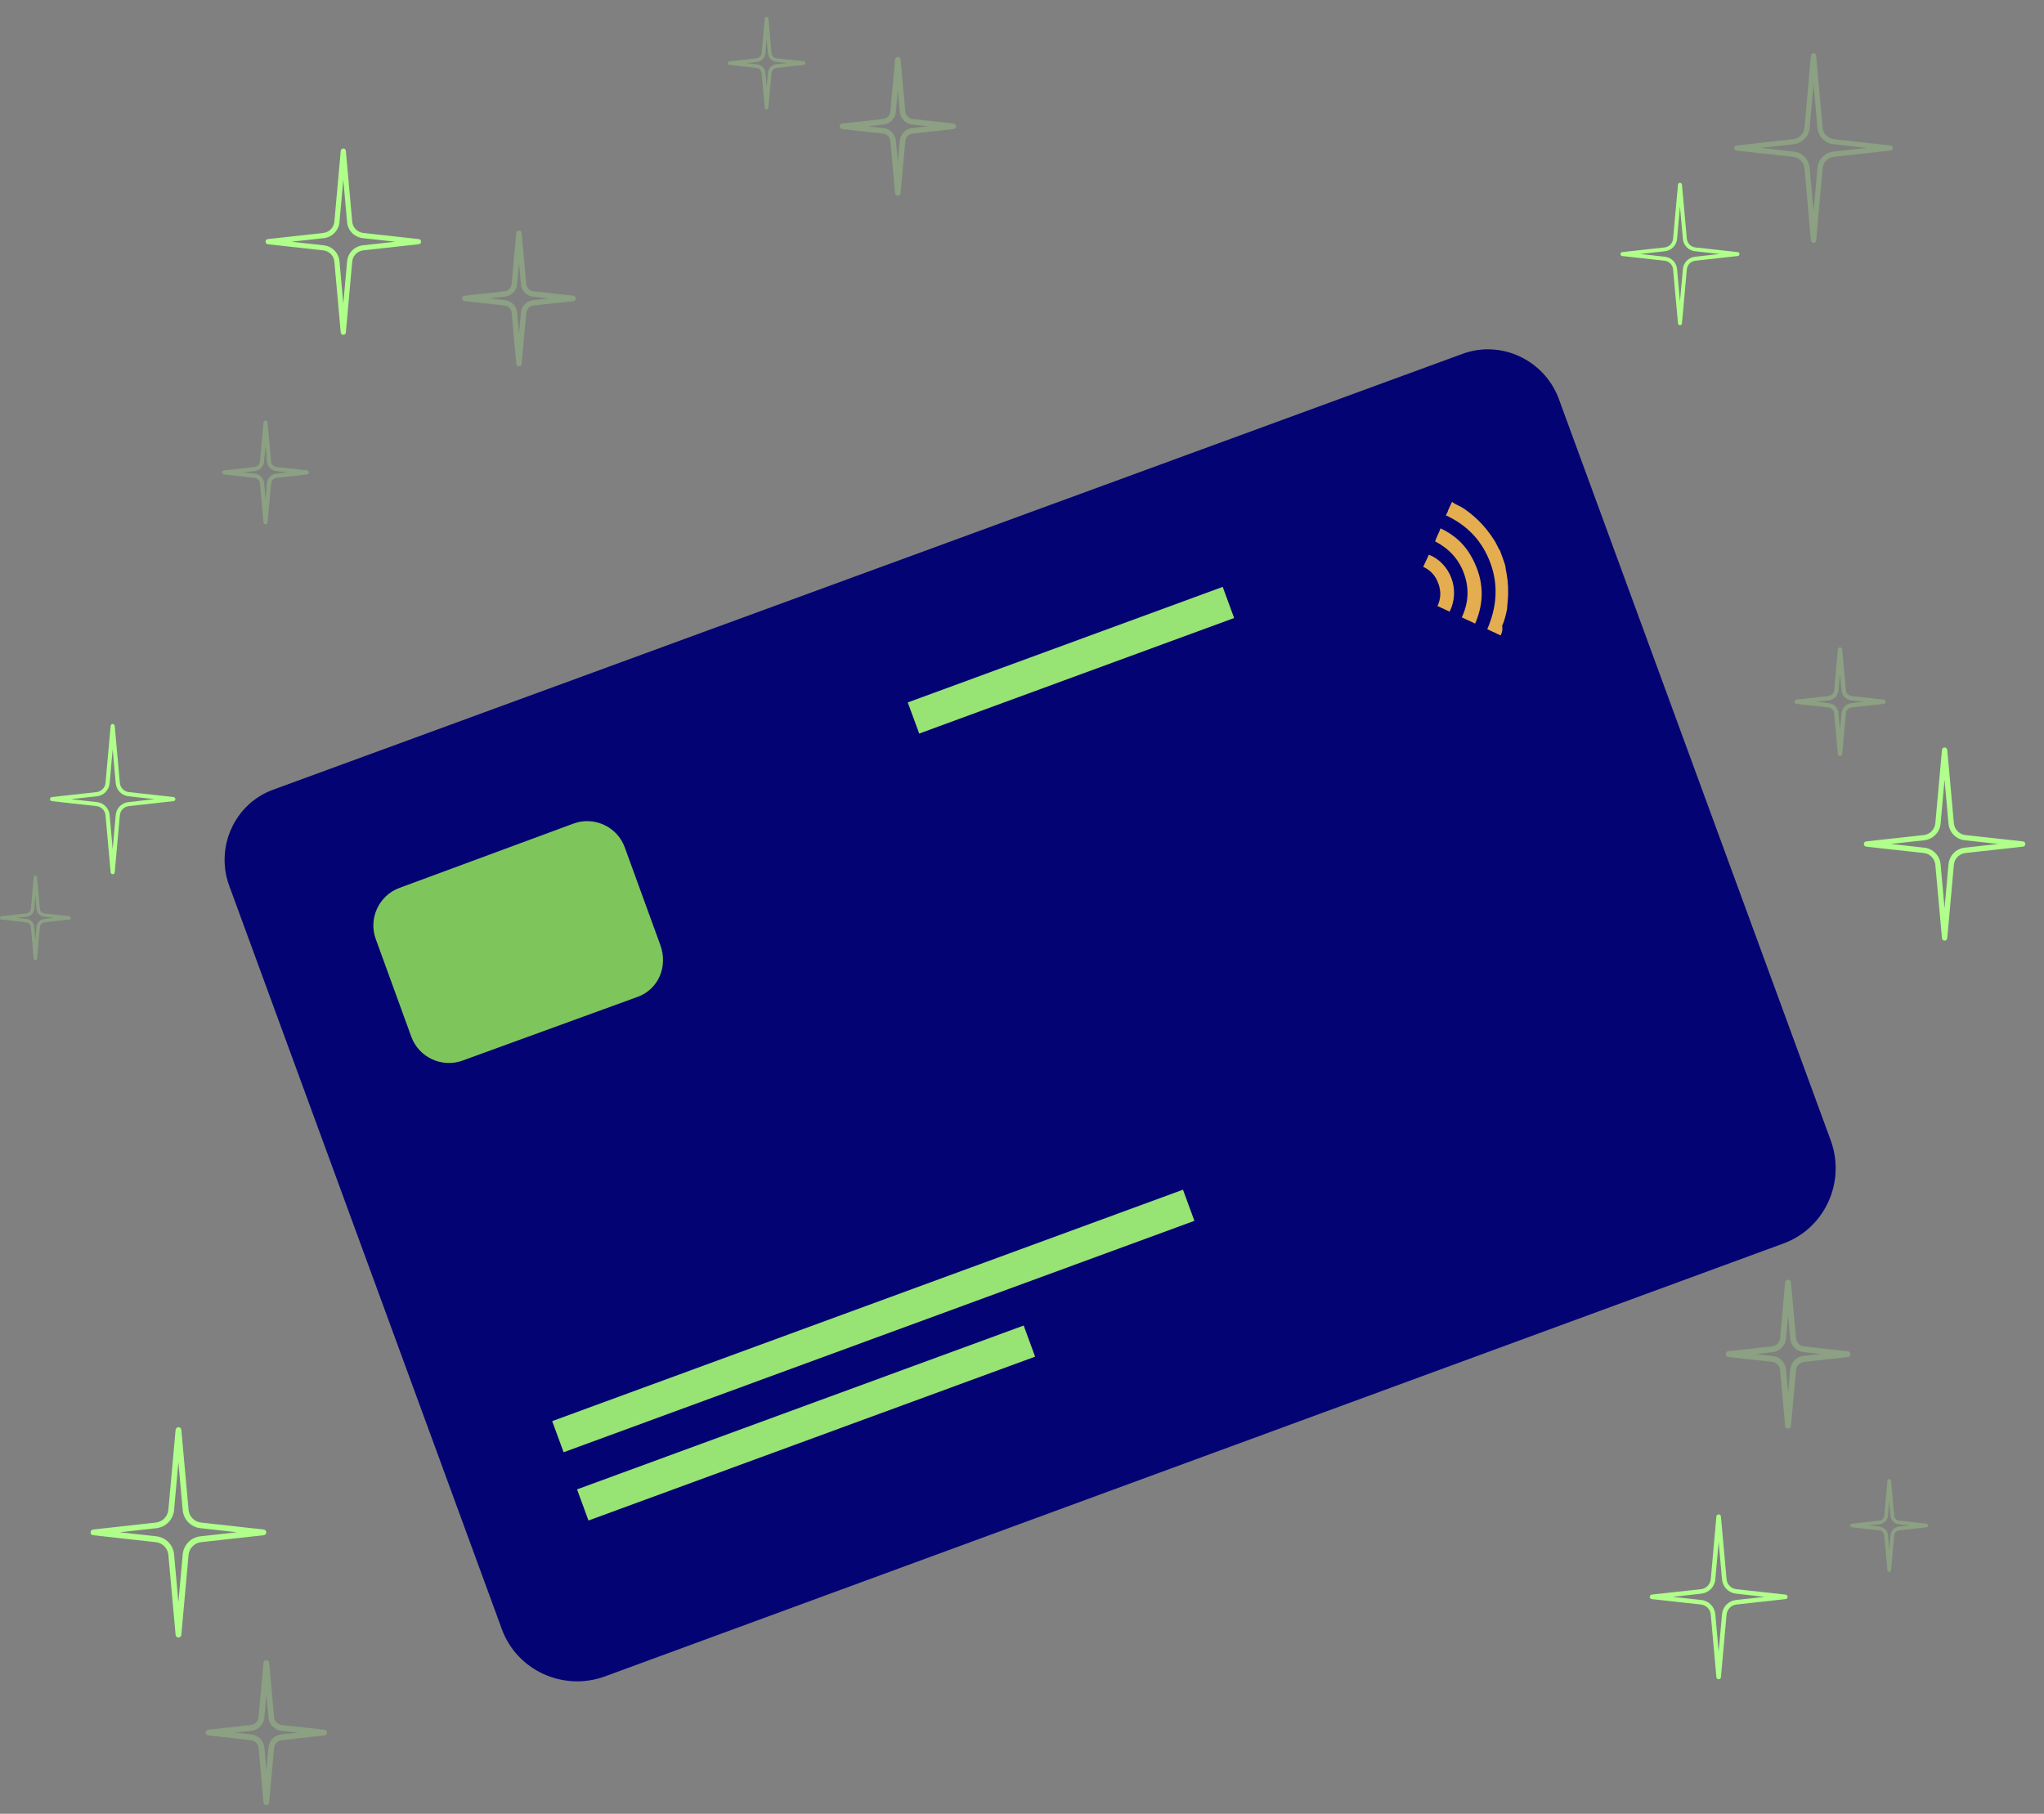 <svg width="80" height="71" viewBox="0 0 80 71" fill="none" xmlns="http://www.w3.org/2000/svg">
<rect x="0" y="0" width="80" height="71" fill="#808080" stroke="none"/>
<path d="M6.985 64.1C6.928 64.1 6.879 64.054 6.873 63.996L6.59 60.867C6.567 60.607 6.361 60.395 6.098 60.367L3.644 60.095C3.587 60.089 3.544 60.041 3.544 59.983C3.544 59.926 3.587 59.877 3.644 59.872L6.098 59.6C6.359 59.571 6.567 59.36 6.59 59.099L6.873 55.97C6.879 55.913 6.928 55.867 6.985 55.867C7.045 55.867 7.094 55.913 7.097 55.97L7.38 59.099C7.403 59.363 7.611 59.571 7.872 59.6L10.323 59.872C10.38 59.877 10.423 59.926 10.423 59.983C10.423 60.041 10.38 60.089 10.323 60.095L7.872 60.367C7.611 60.395 7.403 60.607 7.38 60.867L7.097 63.996C7.091 64.054 7.042 64.1 6.985 64.1ZM4.685 59.98L6.121 60.138C6.49 60.178 6.779 60.475 6.813 60.844L6.982 62.724L7.151 60.844C7.185 60.475 7.474 60.178 7.843 60.138L9.279 59.98L7.843 59.82C7.474 59.78 7.185 59.483 7.151 59.114L6.982 57.234L6.813 59.114C6.779 59.483 6.49 59.78 6.121 59.82L4.685 59.98Z" fill="#B0FF8B"/>
<g opacity="0.5">
<path opacity="0.5" d="M10.424 70.661C10.367 70.661 10.315 70.615 10.312 70.558L10.121 68.427C10.106 68.267 9.978 68.135 9.817 68.118L8.147 67.932C8.09 67.927 8.047 67.878 8.047 67.821C8.047 67.764 8.09 67.715 8.147 67.709L9.817 67.523C9.978 67.506 10.106 67.375 10.121 67.215L10.312 65.083C10.318 65.026 10.367 64.981 10.424 64.981C10.481 64.981 10.533 65.026 10.535 65.083L10.727 67.215C10.741 67.375 10.87 67.506 11.03 67.523L12.701 67.709C12.758 67.715 12.801 67.764 12.801 67.821C12.801 67.878 12.758 67.927 12.701 67.932L11.03 68.118C10.87 68.135 10.741 68.267 10.727 68.427L10.535 70.558C10.533 70.615 10.484 70.661 10.424 70.661ZM9.188 67.821L9.843 67.892C10.109 67.921 10.321 68.138 10.347 68.404L10.427 69.285L10.507 68.404C10.53 68.135 10.741 67.921 11.01 67.892L11.665 67.821L11.01 67.749C10.744 67.721 10.533 67.503 10.507 67.237L10.427 66.356L10.347 67.237C10.324 67.506 10.112 67.721 9.843 67.749L9.188 67.821Z" fill="#B0FF8B"/>
</g>
<path d="M4.41 34.221C4.367 34.221 4.333 34.189 4.33 34.147L4.13 31.913C4.113 31.727 3.967 31.575 3.778 31.555L2.028 31.36C1.988 31.355 1.956 31.32 1.956 31.28C1.956 31.24 1.988 31.206 2.028 31.2L3.778 31.006C3.964 30.986 4.113 30.834 4.13 30.648L4.33 28.414C4.333 28.371 4.37 28.34 4.41 28.34C4.453 28.34 4.488 28.371 4.49 28.414L4.691 30.648C4.708 30.834 4.857 30.986 5.042 31.006L6.793 31.2C6.833 31.206 6.865 31.24 6.865 31.28C6.865 31.32 6.833 31.355 6.793 31.36L5.042 31.555C4.857 31.575 4.708 31.727 4.691 31.913L4.49 34.147C4.488 34.189 4.45 34.221 4.41 34.221ZM2.771 31.283L3.795 31.398C4.058 31.426 4.264 31.638 4.29 31.901L4.41 33.243L4.53 31.901C4.553 31.638 4.762 31.426 5.025 31.398L6.049 31.283L5.025 31.169C4.762 31.14 4.556 30.928 4.53 30.665L4.41 29.324L4.29 30.665C4.267 30.928 4.058 31.14 3.795 31.169L2.771 31.283Z" fill="#B0FF8B"/>
<g opacity="0.5">
<path opacity="0.5" d="M1.384 37.586C1.35 37.586 1.322 37.56 1.319 37.526L1.207 36.284C1.199 36.19 1.124 36.116 1.03 36.104L0.057 35.995C0.023 35.993 0 35.964 0 35.93C0 35.895 0.026 35.867 0.057 35.864L1.03 35.755C1.124 35.744 1.199 35.669 1.207 35.575L1.319 34.334C1.322 34.299 1.35 34.273 1.384 34.273C1.419 34.273 1.447 34.299 1.45 34.334L1.562 35.575C1.57 35.669 1.645 35.744 1.739 35.755L2.712 35.864C2.746 35.867 2.769 35.895 2.769 35.93C2.769 35.964 2.743 35.993 2.712 35.995L1.739 36.104C1.645 36.116 1.57 36.19 1.562 36.284L1.45 37.526C1.447 37.56 1.419 37.586 1.384 37.586ZM0.664 35.93L1.044 35.972C1.199 35.99 1.324 36.116 1.339 36.273L1.384 36.788L1.43 36.273C1.445 36.116 1.568 35.99 1.725 35.972L2.105 35.93L1.725 35.887C1.57 35.87 1.445 35.744 1.43 35.586L1.384 35.072L1.339 35.586C1.324 35.744 1.201 35.87 1.044 35.887L0.664 35.93Z" fill="#B0FF8B"/>
</g>
<path d="M67.267 65.734C67.221 65.734 67.184 65.7 67.178 65.654L66.958 63.203C66.941 62.997 66.778 62.831 66.572 62.808L64.649 62.596C64.604 62.591 64.569 62.554 64.569 62.508C64.569 62.462 64.604 62.425 64.649 62.419L66.572 62.208C66.778 62.185 66.938 62.019 66.958 61.816L67.178 59.361C67.181 59.316 67.221 59.281 67.267 59.281C67.312 59.281 67.35 59.316 67.355 59.361L67.576 61.816C67.593 62.022 67.756 62.187 67.962 62.208L69.884 62.419C69.93 62.425 69.964 62.462 69.964 62.508C69.964 62.554 69.93 62.591 69.884 62.596L67.962 62.808C67.756 62.831 67.596 62.997 67.576 63.203L67.355 65.654C67.35 65.7 67.312 65.734 67.267 65.734ZM65.465 62.508L66.592 62.631C66.881 62.662 67.106 62.897 67.135 63.186L67.267 64.659L67.398 63.186C67.424 62.897 67.653 62.665 67.942 62.631L69.069 62.508L67.942 62.382C67.653 62.35 67.427 62.119 67.398 61.83L67.267 60.357L67.135 61.83C67.109 62.119 66.881 62.35 66.592 62.382L65.465 62.508Z" fill="#B0FF8B"/>
<g opacity="0.5">
<path opacity="0.5" d="M73.943 61.531C73.905 61.531 73.874 61.503 73.871 61.465L73.748 60.101C73.74 59.998 73.656 59.915 73.554 59.904L72.484 59.786C72.447 59.783 72.418 59.752 72.418 59.715C72.418 59.678 72.447 59.646 72.484 59.643L73.554 59.526C73.656 59.515 73.74 59.432 73.748 59.329L73.871 57.964C73.874 57.927 73.905 57.898 73.943 57.898C73.98 57.898 74.011 57.927 74.014 57.964L74.137 59.329C74.146 59.432 74.229 59.515 74.332 59.526L75.401 59.643C75.439 59.646 75.464 59.678 75.464 59.715C75.464 59.752 75.436 59.783 75.401 59.786L74.332 59.904C74.229 59.915 74.146 59.998 74.137 60.101L74.014 61.465C74.011 61.503 73.98 61.531 73.943 61.531ZM73.15 59.712L73.568 59.758C73.74 59.778 73.874 59.915 73.891 60.087L73.943 60.65L73.994 60.087C74.008 59.915 74.146 59.778 74.317 59.758L74.735 59.712L74.317 59.666C74.146 59.646 74.011 59.509 73.994 59.337L73.943 58.774L73.891 59.337C73.877 59.509 73.74 59.646 73.568 59.666L73.15 59.712Z" fill="#B0FF8B"/>
</g>
<g opacity="0.5">
<path opacity="0.5" d="M69.983 55.922C69.923 55.922 69.871 55.877 69.868 55.816L69.671 53.625C69.657 53.459 69.525 53.325 69.359 53.308L67.643 53.119C67.583 53.113 67.54 53.062 67.54 53.005C67.54 52.944 67.586 52.896 67.643 52.89L69.359 52.701C69.525 52.684 69.657 52.55 69.671 52.384L69.868 50.196C69.874 50.136 69.923 50.09 69.983 50.09C70.043 50.09 70.094 50.136 70.097 50.196L70.295 52.387C70.309 52.553 70.441 52.687 70.606 52.704L72.323 52.893C72.383 52.899 72.426 52.95 72.426 53.008C72.426 53.068 72.38 53.116 72.323 53.122L70.606 53.311C70.441 53.328 70.309 53.462 70.295 53.628L70.097 55.816C70.094 55.877 70.043 55.922 69.983 55.922ZM68.713 53.005L69.385 53.079C69.66 53.111 69.877 53.331 69.903 53.605L69.986 54.512L70.066 53.605C70.091 53.331 70.309 53.108 70.584 53.076L71.256 53.002L70.584 52.927C70.309 52.896 70.091 52.676 70.066 52.401L69.986 51.494L69.903 52.401C69.877 52.676 69.66 52.899 69.385 52.93L68.713 53.005Z" fill="#B0FF8B"/>
</g>
<path d="M76.11 36.821C76.056 36.821 76.013 36.781 76.007 36.726L75.747 33.852C75.724 33.611 75.535 33.417 75.295 33.391L73.041 33.142C72.989 33.136 72.949 33.091 72.949 33.039C72.949 32.985 72.989 32.942 73.041 32.936L75.295 32.688C75.535 32.662 75.724 32.467 75.747 32.227L76.007 29.352C76.013 29.298 76.056 29.258 76.11 29.258C76.164 29.258 76.207 29.298 76.213 29.352L76.473 32.227C76.496 32.467 76.685 32.662 76.925 32.688L79.179 32.936C79.231 32.942 79.271 32.988 79.271 33.039C79.271 33.094 79.231 33.136 79.179 33.142L76.925 33.391C76.685 33.417 76.493 33.611 76.473 33.852L76.213 36.726C76.207 36.778 76.164 36.821 76.11 36.821ZM73.999 33.036L75.318 33.182C75.655 33.219 75.921 33.491 75.953 33.832L76.107 35.559L76.262 33.832C76.293 33.494 76.559 33.219 76.897 33.182L78.215 33.036L76.897 32.891C76.559 32.853 76.29 32.582 76.262 32.241L76.107 30.514L75.953 32.241C75.921 32.579 75.655 32.853 75.318 32.891L73.999 33.036Z" fill="#B0FF8B"/>
<g opacity="0.5">
<path opacity="0.5" d="M72.016 29.599C71.974 29.599 71.936 29.565 71.931 29.522L71.788 27.923C71.776 27.803 71.682 27.705 71.562 27.691L70.309 27.554C70.266 27.548 70.234 27.514 70.234 27.468C70.234 27.425 70.266 27.388 70.309 27.385L71.562 27.248C71.682 27.233 71.779 27.136 71.788 27.016L71.931 25.417C71.933 25.374 71.971 25.34 72.016 25.34C72.059 25.34 72.097 25.374 72.102 25.417L72.245 27.016C72.257 27.136 72.351 27.233 72.474 27.248L73.727 27.385C73.77 27.391 73.801 27.425 73.801 27.468C73.801 27.511 73.77 27.548 73.727 27.554L72.474 27.691C72.354 27.705 72.257 27.803 72.245 27.923L72.102 29.522C72.097 29.565 72.059 29.599 72.016 29.599ZM71.087 27.468L71.579 27.522C71.779 27.545 71.939 27.705 71.956 27.909L72.016 28.569L72.076 27.909C72.094 27.708 72.254 27.545 72.454 27.522L72.946 27.468L72.454 27.414C72.254 27.391 72.094 27.231 72.076 27.027L72.016 26.367L71.956 27.027C71.939 27.228 71.779 27.391 71.579 27.414L71.087 27.468Z" fill="#B0FF8B"/>
</g>
<path d="M13.436 13.107C13.385 13.107 13.342 13.066 13.336 13.015L13.087 10.243C13.067 10.012 12.884 9.826 12.652 9.8L10.481 9.56C10.43 9.554 10.393 9.511 10.393 9.46C10.393 9.408 10.43 9.365 10.481 9.359L12.652 9.119C12.884 9.093 13.067 8.907 13.087 8.676L13.336 5.904C13.342 5.853 13.385 5.812 13.436 5.812C13.488 5.812 13.53 5.853 13.536 5.904L13.785 8.676C13.805 8.907 13.988 9.093 14.22 9.119L16.391 9.359C16.442 9.365 16.48 9.408 16.48 9.46C16.48 9.511 16.442 9.554 16.391 9.56L14.22 9.8C13.988 9.826 13.805 10.012 13.785 10.243L13.536 13.015C13.533 13.069 13.488 13.107 13.436 13.107ZM11.402 9.462L12.675 9.603C13.001 9.64 13.259 9.9 13.287 10.229L13.436 11.894L13.585 10.229C13.613 9.903 13.871 9.64 14.197 9.603L15.47 9.462L14.197 9.322C13.871 9.285 13.613 9.025 13.585 8.696L13.436 7.031L13.287 8.696C13.259 9.022 13.001 9.285 12.675 9.322L11.402 9.462Z" fill="#B0FF8B"/>
<g opacity="0.5">
<path opacity="0.5" d="M10.393 20.521C10.35 20.521 10.315 20.489 10.312 20.447L10.175 18.925C10.164 18.81 10.075 18.716 9.958 18.705L8.765 18.573C8.725 18.567 8.693 18.533 8.693 18.493C8.693 18.453 8.725 18.419 8.765 18.413L9.958 18.281C10.072 18.27 10.164 18.175 10.175 18.061L10.312 16.539C10.315 16.496 10.352 16.465 10.393 16.465C10.435 16.465 10.47 16.496 10.473 16.539L10.61 18.061C10.621 18.175 10.71 18.27 10.827 18.281L12.02 18.413C12.06 18.419 12.091 18.453 12.091 18.493C12.091 18.533 12.06 18.567 12.02 18.573L10.827 18.705C10.713 18.716 10.621 18.81 10.61 18.925L10.473 20.447C10.467 20.489 10.432 20.521 10.393 20.521ZM9.509 18.49L9.975 18.541C10.166 18.561 10.318 18.716 10.335 18.908L10.393 19.54L10.45 18.908C10.467 18.716 10.618 18.561 10.81 18.541L11.276 18.49L10.81 18.439C10.618 18.419 10.467 18.264 10.45 18.072L10.393 17.44L10.335 18.072C10.318 18.264 10.166 18.419 9.975 18.439L9.509 18.49Z" fill="#B0FF8B"/>
</g>
<g opacity="0.5">
<path opacity="0.5" d="M20.311 14.338C20.257 14.338 20.211 14.295 20.206 14.241L20.025 12.247C20.011 12.095 19.894 11.975 19.742 11.958L18.18 11.787C18.126 11.781 18.086 11.735 18.086 11.681C18.086 11.626 18.126 11.581 18.18 11.575L19.742 11.403C19.894 11.386 20.011 11.266 20.025 11.114L20.206 9.121C20.211 9.066 20.257 9.023 20.311 9.023C20.366 9.023 20.412 9.066 20.417 9.121L20.597 11.114C20.612 11.266 20.729 11.386 20.881 11.403L22.442 11.575C22.497 11.581 22.537 11.626 22.537 11.681C22.537 11.735 22.497 11.781 22.442 11.787L20.881 11.958C20.729 11.975 20.612 12.095 20.597 12.247L20.417 14.241C20.412 14.295 20.366 14.338 20.311 14.338ZM19.156 11.681L19.768 11.749C20.017 11.778 20.217 11.978 20.24 12.23L20.314 13.057L20.389 12.23C20.412 11.978 20.609 11.778 20.858 11.749L21.47 11.681L20.858 11.612C20.609 11.584 20.409 11.383 20.389 11.132L20.314 10.305L20.24 11.132C20.217 11.383 20.02 11.584 19.768 11.612L19.156 11.681Z" fill="#B0FF8B"/>
</g>
<g opacity="0.5">
<path opacity="0.5" d="M30.003 4.281C29.966 4.281 29.935 4.253 29.932 4.216L29.809 2.857C29.8 2.754 29.717 2.671 29.614 2.66L28.55 2.542C28.513 2.539 28.487 2.508 28.487 2.471C28.487 2.434 28.516 2.402 28.55 2.399L29.614 2.282C29.717 2.271 29.797 2.188 29.809 2.085L29.932 0.726C29.935 0.689 29.966 0.66 30.003 0.66C30.041 0.66 30.072 0.689 30.075 0.726L30.198 2.085C30.206 2.188 30.289 2.271 30.392 2.282L31.456 2.399C31.494 2.402 31.519 2.434 31.519 2.471C31.519 2.508 31.491 2.539 31.456 2.542L30.392 2.66C30.289 2.671 30.209 2.754 30.198 2.857L30.075 4.216C30.072 4.253 30.041 4.281 30.003 4.281ZM29.217 2.471L29.634 2.517C29.806 2.537 29.94 2.674 29.955 2.843L30.006 3.406L30.058 2.843C30.072 2.671 30.209 2.534 30.378 2.514L30.796 2.468L30.378 2.422C30.206 2.402 30.072 2.265 30.058 2.096L30.006 1.533L29.955 2.096C29.94 2.268 29.803 2.405 29.634 2.425L29.217 2.471Z" fill="#B0FF8B"/>
</g>
<g opacity="0.5">
<path opacity="0.5" d="M35.14 7.661C35.083 7.661 35.037 7.618 35.032 7.564L34.848 5.525C34.834 5.37 34.711 5.244 34.559 5.23L32.961 5.053C32.906 5.047 32.863 5.001 32.863 4.944C32.863 4.887 32.903 4.844 32.961 4.835L34.559 4.658C34.714 4.641 34.837 4.518 34.848 4.363L35.032 2.324C35.037 2.267 35.083 2.227 35.14 2.227C35.197 2.227 35.243 2.269 35.249 2.324L35.432 4.363C35.446 4.518 35.569 4.644 35.721 4.658L37.32 4.835C37.374 4.841 37.417 4.887 37.417 4.944C37.417 5.001 37.377 5.044 37.32 5.053L35.721 5.23C35.566 5.247 35.443 5.37 35.432 5.525L35.249 7.564C35.243 7.621 35.194 7.661 35.14 7.661ZM33.956 4.944L34.582 5.013C34.837 5.041 35.04 5.247 35.063 5.505L35.14 6.348L35.217 5.505C35.24 5.247 35.443 5.041 35.698 5.013L36.324 4.944L35.698 4.875C35.443 4.847 35.24 4.641 35.217 4.383L35.14 3.539L35.063 4.383C35.04 4.641 34.837 4.847 34.582 4.875L33.956 4.944Z" fill="#B0FF8B"/>
</g>
<path d="M65.752 12.731C65.712 12.731 65.681 12.7 65.675 12.663L65.483 10.546C65.466 10.368 65.329 10.226 65.151 10.206L63.492 10.022C63.455 10.02 63.424 9.985 63.424 9.945C63.424 9.905 63.452 9.874 63.492 9.868L65.151 9.685C65.329 9.665 65.469 9.522 65.483 9.344L65.675 7.225C65.678 7.185 65.712 7.156 65.752 7.156C65.792 7.156 65.824 7.188 65.829 7.225L66.021 9.344C66.038 9.522 66.178 9.665 66.353 9.685L68.012 9.868C68.052 9.871 68.081 9.905 68.081 9.945C68.081 9.985 68.052 10.017 68.012 10.022L66.353 10.206C66.176 10.226 66.035 10.368 66.021 10.546L65.829 12.663C65.824 12.7 65.792 12.731 65.752 12.731ZM64.196 9.942L65.169 10.051C65.418 10.08 65.615 10.28 65.638 10.529L65.752 11.802L65.867 10.529C65.889 10.28 66.087 10.08 66.336 10.051L67.308 9.942L66.336 9.834C66.087 9.805 65.889 9.605 65.867 9.356L65.752 8.083L65.638 9.356C65.615 9.605 65.418 9.805 65.169 9.834L64.196 9.942Z" fill="#B0FF8B"/>
<g opacity="0.5">
<path opacity="0.5" d="M70.981 9.505C70.93 9.505 70.884 9.465 70.878 9.413L70.624 6.59C70.604 6.353 70.415 6.164 70.18 6.138L67.966 5.895C67.915 5.889 67.875 5.846 67.875 5.795C67.875 5.743 67.915 5.7 67.966 5.695L70.18 5.449C70.415 5.423 70.604 5.231 70.624 4.997L70.878 2.174C70.884 2.122 70.927 2.082 70.981 2.082C71.033 2.082 71.079 2.122 71.082 2.174L71.336 4.997C71.356 5.234 71.545 5.423 71.779 5.449L73.993 5.695C74.045 5.7 74.085 5.743 74.085 5.795C74.085 5.846 74.045 5.889 73.993 5.895L71.779 6.138C71.545 6.164 71.356 6.356 71.336 6.59L71.084 9.413C71.079 9.465 71.036 9.505 70.981 9.505ZM68.908 5.789L70.203 5.932C70.535 5.969 70.798 6.238 70.827 6.57L70.981 8.266L71.133 6.57C71.165 6.238 71.425 5.969 71.757 5.932L73.052 5.789L71.757 5.646C71.425 5.609 71.162 5.343 71.133 5.008L70.981 3.312L70.827 5.008C70.798 5.34 70.535 5.609 70.203 5.646L68.908 5.789Z" fill="#B0FF8B"/>
</g>
<path d="M60.991 15.566L71.653 44.645C72.25 46.283 71.407 48.09 69.804 48.673L23.672 65.622C22.034 66.218 20.227 65.376 19.643 63.772L8.968 34.659C8.422 33.16 9.186 31.461 10.684 30.916L57.248 13.85C58.746 13.304 60.41 14.08 60.991 15.566Z" fill="#000080"/>
<path opacity="0.2" d="M60.991 15.566L71.653 44.645C72.25 46.283 71.407 48.09 69.804 48.673L23.672 65.622C22.034 66.218 20.227 65.376 19.643 63.772L8.968 34.659C8.422 33.16 9.186 31.461 10.684 30.916L57.248 13.85C58.746 13.304 60.41 14.08 60.991 15.566Z" fill="#121243"/>
<path d="M24.963 39.019L18.097 41.518C17.295 41.81 16.392 41.388 16.1 40.587L14.705 36.753C14.413 35.951 14.834 35.048 15.636 34.756L22.455 32.235C23.256 31.943 24.16 32.364 24.451 33.166L25.847 37C26.151 37.836 25.765 38.727 24.963 39.019Z" fill="#7EC65C"/>
<path d="M46.301 46.57L21.612 55.629L22.059 56.848L46.748 47.789L46.301 46.57Z" fill="#97E373"/>
<path d="M40.066 51.887L22.585 58.301L23.032 59.52L40.513 53.106L40.066 51.887Z" fill="#97E373"/>
<path d="M47.856 22.973L35.529 27.496L35.977 28.715L48.303 24.192L47.856 22.973Z" fill="#97E373"/>
<path d="M58.733 24.874C58.638 24.829 58.542 24.785 58.4 24.719C58.352 24.697 58.257 24.652 58.21 24.63C58.574 23.787 58.656 22.928 58.339 22.057C58.022 21.185 57.442 20.568 56.586 20.169C56.608 20.121 56.665 20.061 56.675 19.978C56.719 19.883 56.763 19.788 56.83 19.646C56.938 19.725 57.08 19.791 57.175 19.836C57.426 19.981 57.654 20.175 57.834 20.346C58.075 20.574 58.294 20.849 58.478 21.138C58.564 21.264 58.627 21.439 58.713 21.566C58.725 21.6 58.852 21.949 58.852 21.949C58.89 22.053 58.928 22.158 58.931 22.275C58.998 22.567 59.03 22.871 59.027 23.188C59.033 23.422 58.992 23.635 58.986 23.834C58.945 24.047 58.881 24.307 58.793 24.497C58.821 24.684 58.777 24.779 58.733 24.874Z" fill="#E4AD50"/>
<path d="M56.169 21.191C56.223 21.014 56.325 20.858 56.379 20.681C56.949 20.947 57.371 21.346 57.656 21.913C58.078 22.746 58.1 23.567 57.736 24.41C57.546 24.322 57.403 24.255 57.213 24.166C57.479 23.596 57.511 23.032 57.295 22.439C57.092 21.882 56.705 21.47 56.169 21.191Z" fill="#E4AD50"/>
<path d="M56.737 23.944C56.594 23.877 56.404 23.788 56.261 23.722C56.394 23.437 56.41 23.155 56.296 22.841C56.182 22.527 55.988 22.321 55.703 22.188C55.792 21.998 55.858 21.856 55.925 21.713C56.755 22.042 57.17 23.075 56.737 23.944Z" fill="#E4AD50"/>
</svg>
